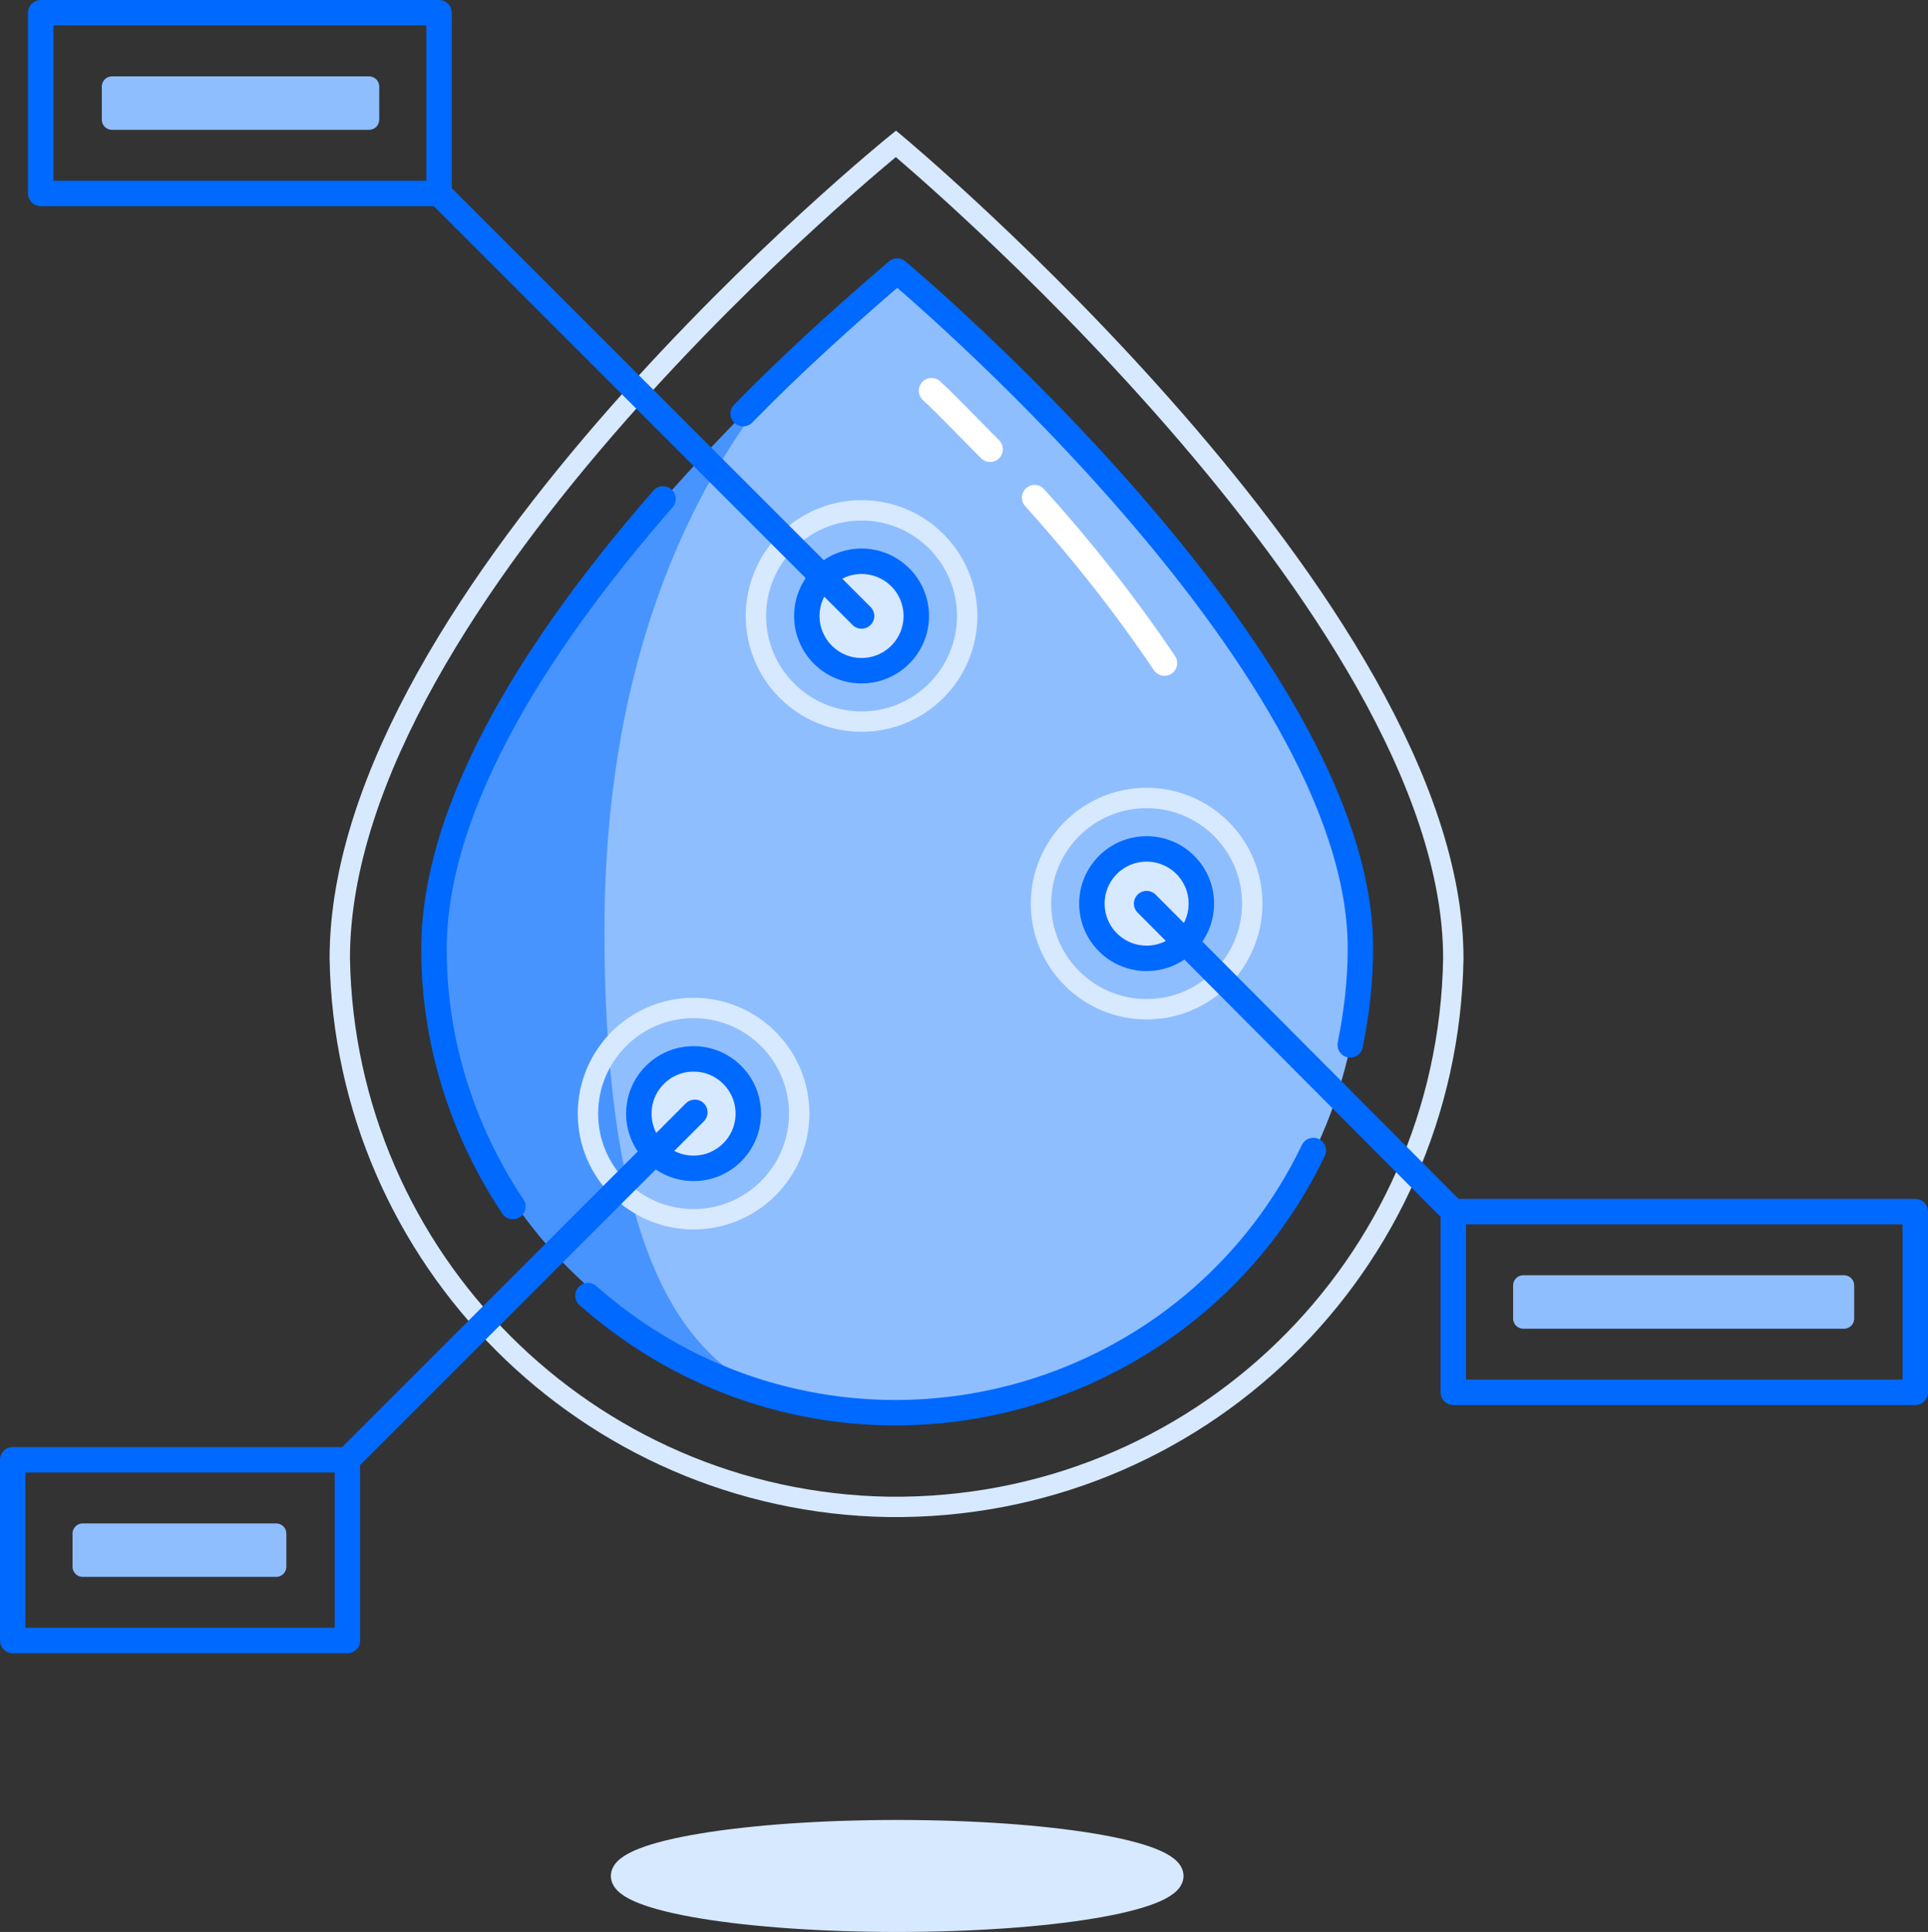 <svg id="svg" xmlns="http://www.w3.org/2000/svg" viewBox="0 0 151.5 151.8"><rect x="0" y="0" width="151.5" height="151.8" fill="#333333" stroke="none"/><style>.st0{fill:none;stroke:#d7e9ff;stroke-width:1.6;stroke-miterlimit:10}.st1{fill:#4894ff}.st2{fill:#8fbeff}.st3,.st4{fill:none;stroke:#fff;stroke-width:2;stroke-linecap:round;stroke-linejoin:round}.st4{stroke:#0069ff}.st5{fill:#d7e9ff;stroke:#d7e9ff;stroke-width:1.6;stroke-miterlimit:10}.st6,.st7,.st8{fill:#d7e9ff;stroke:#0069ff;stroke-width:2;stroke-linecap:round;stroke-linejoin:round}.st7,.st8{fill:none;stroke:#d7e9ff;stroke-width:1.6}.st8{fill:#8fbeff;stroke:#8fbeff}</style><title>tagging</title><path class="st0" d="M114.2 75.3c-.4 24.2-20.2 43.4-44.4 43.1-23.6-.4-42.7-19.5-43.1-43.1 0-28.7 43.7-64 43.7-64s43.8 36.5 43.8 64z"/><path class="st1" d="M106.8 74.6c-.3 20.1-16.9 36.1-37 35.7-19.6-.3-35.4-16.1-35.7-35.7 0-23.8 36.4-53.2 36.4-53.2s36.3 30.3 36.3 53.2z"/><path class="st2" d="M70.5 21.4s-3.8 3.1-9 8.1c-6.5 7.7-14 21.4-14 43.6 0 26.5 6.7 34.5 14.6 37 19.5 4.6 39.1-7.4 43.8-27 .7-2.8 1-5.6 1-8.4-.1-23-36.4-53.3-36.4-53.3z"/><path class="st3" d="M81.3 39.1c3.7 4.1 7.1 8.4 10.2 13M73.2 30.7c1.4 1.3 2.9 2.9 4.6 4.6"/><path class="st4" d="M103.2 90.4c-8.7 18.1-30.5 25.7-48.6 17-3.1-1.5-5.9-3.4-8.4-5.6M58.4 32.5c3.8-3.9 7.9-7.6 12.1-11.2 0 0 36.4 30.4 36.4 53.2 0 2.6-.3 5.1-.8 7.6M40.3 94.8c-4-6-6.2-13-6.2-20.2 0-11.9 9-25.1 18-35.4"/><ellipse class="st5" cx="70.5" cy="147.4" rx="21.7" ry="3.6"/><circle class="st6" cx="54.5" cy="87.5" r="4.3"/><circle class="st6" cx="67.7" cy="48.4" r="4.3"/><circle class="st6" cx="90.1" cy="71" r="4.3"/><circle class="st7" cx="90.1" cy="71" r="8.3"/><circle class="st7" cx="54.5" cy="87.5" r="8.3"/><circle class="st7" cx="67.7" cy="48.4" r="8.3"/><path class="st4" d="M114.2 95.2h36.3v14.2h-36.3zM3.2 1h31.3v14.2H3.2zM54.6 87.4l-27.3 27.3M67.7 48.4L34.5 15.2"/><path class="st8" d="M119.7 101h25.2v2.6h-25.2zM8.8 6.8H29v2.6H8.8zM6.5 120.5h15.2v2.6H6.5z"/><path class="st4" d="M1 114.7h26.3v14.2H1zM90.1 71l24.1 24.2"/></svg>